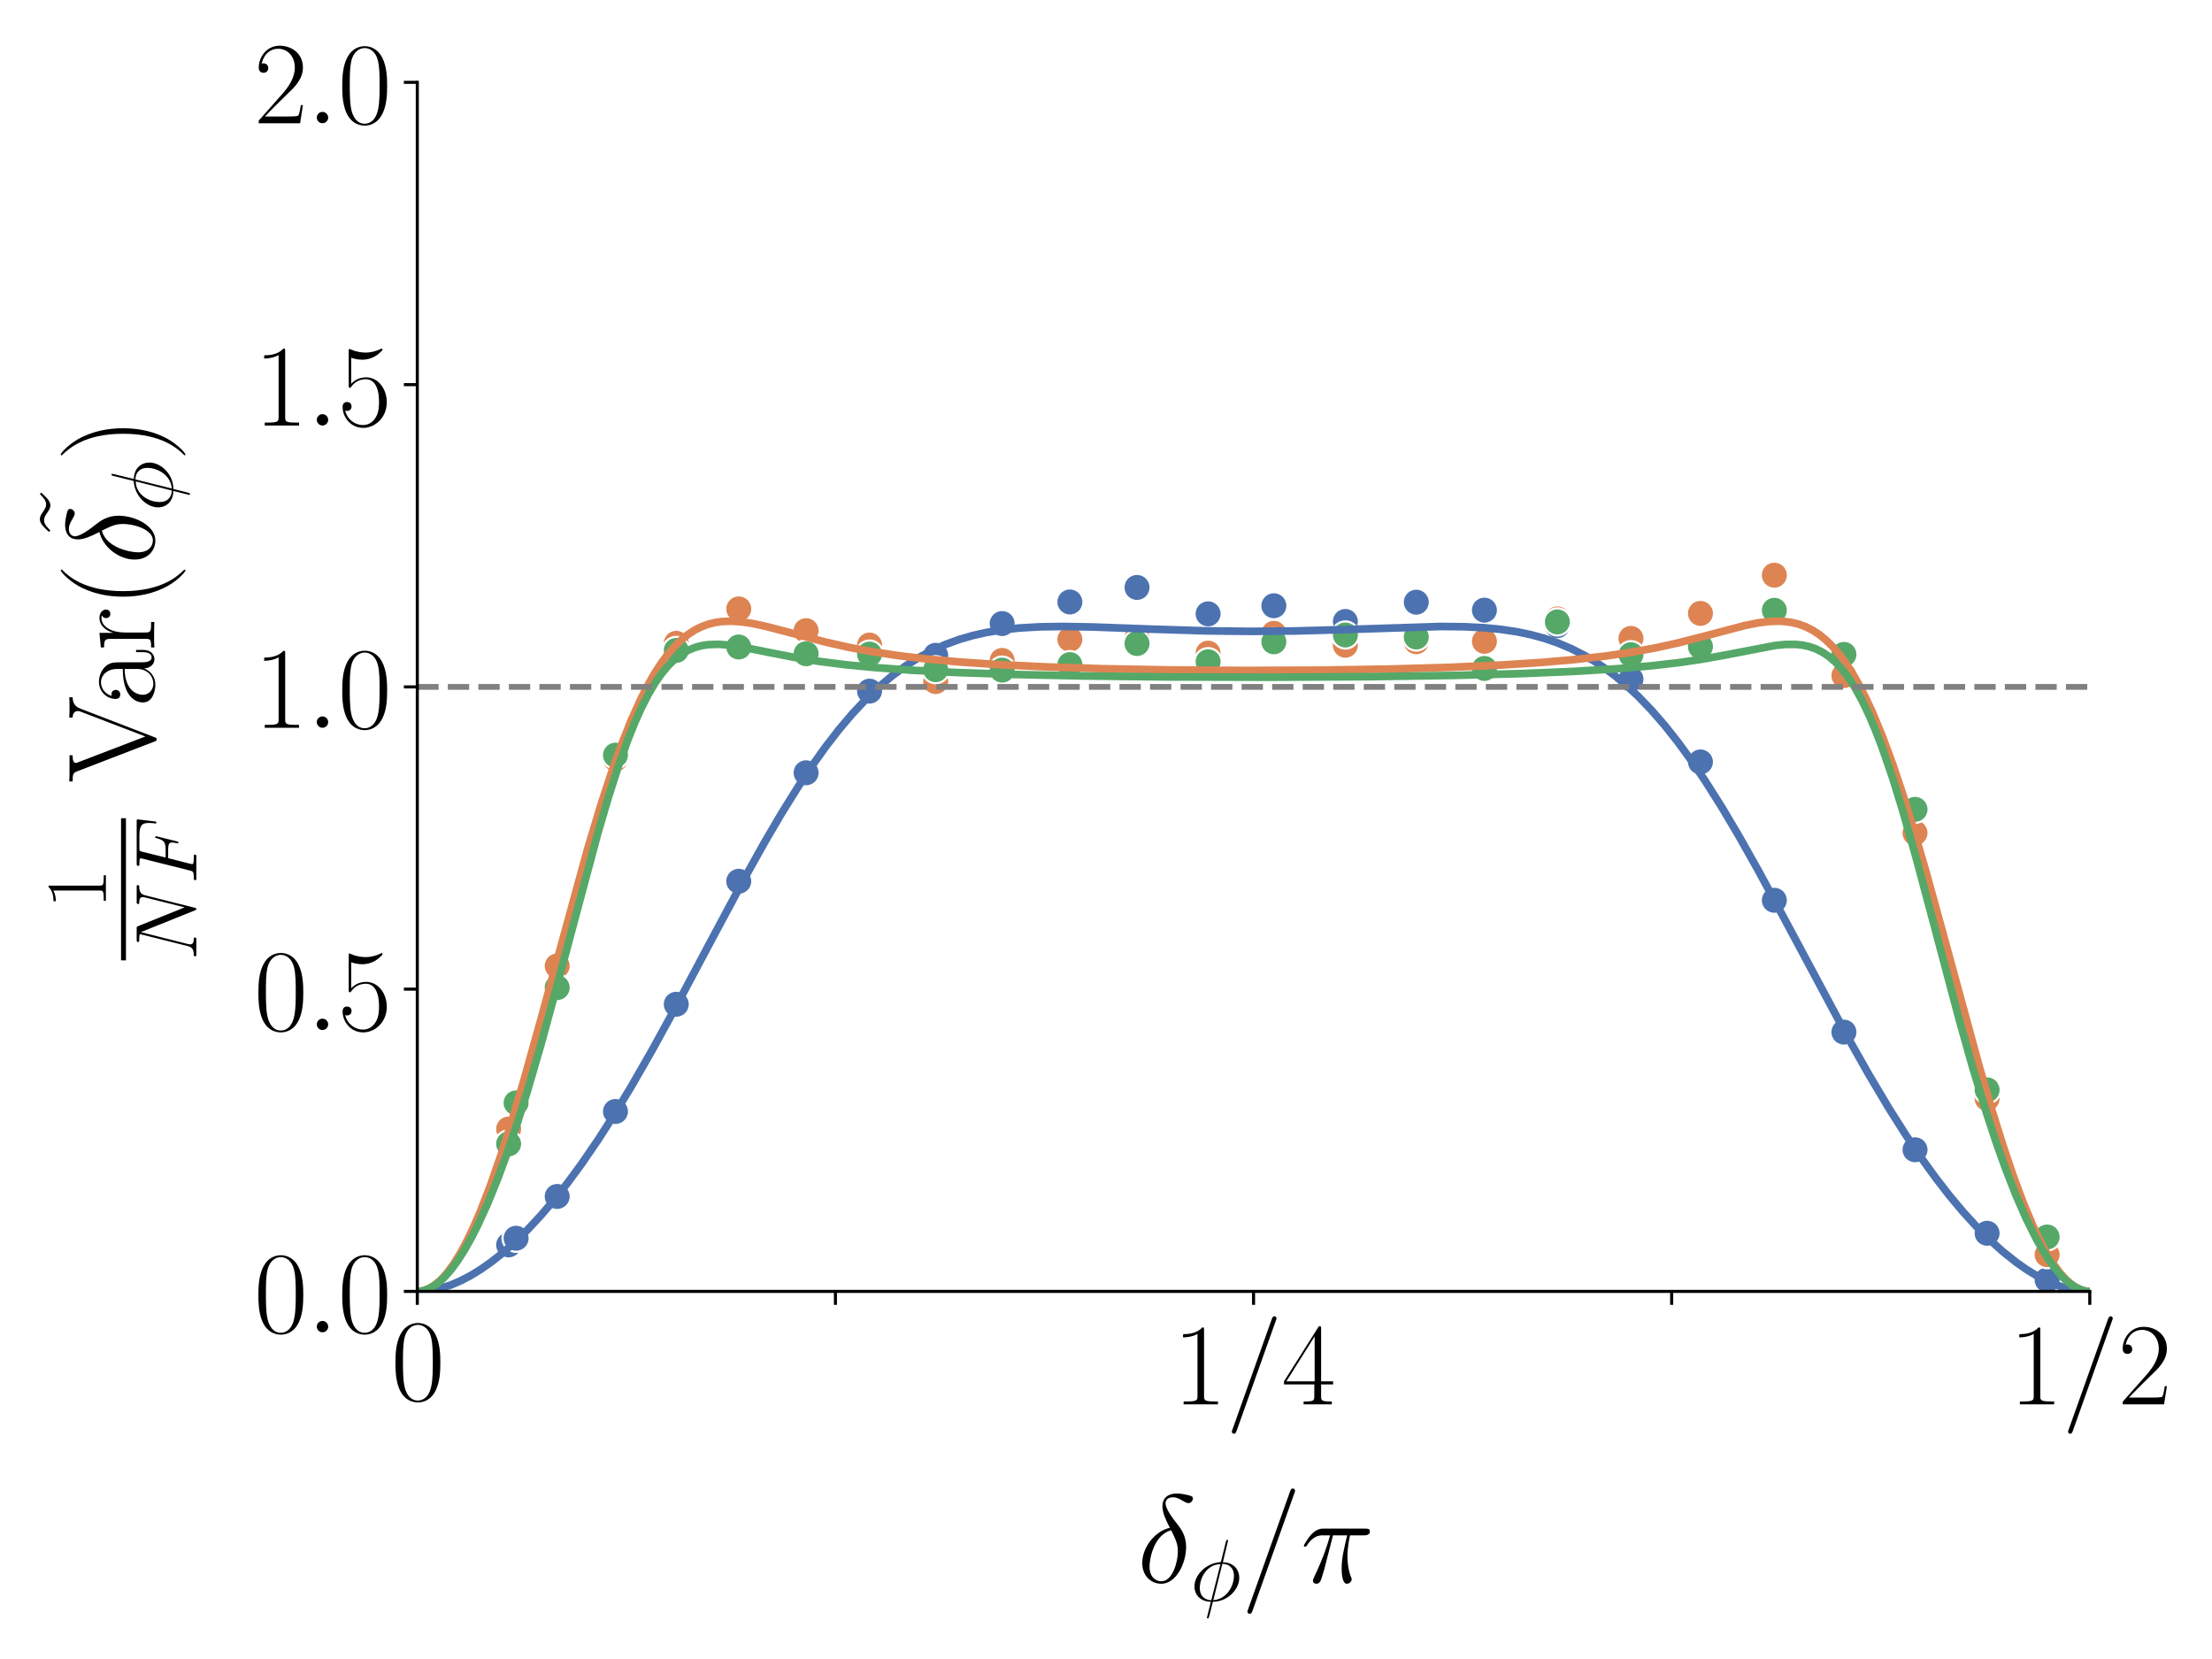 <?xml version="1.0" encoding="utf-8" standalone="no"?>
<!DOCTYPE svg PUBLIC "-//W3C//DTD SVG 1.1//EN"
  "http://www.w3.org/Graphics/SVG/1.1/DTD/svg11.dtd">
<svg xmlns:xlink="http://www.w3.org/1999/xlink" width="576pt" height="432pt" viewBox="0 0 576 432" xmlns="http://www.w3.org/2000/svg" version="1.1">
 <defs>
  <style type="text/css">*{stroke-linejoin: round; stroke-linecap: butt}</style>
 </defs>
 <g id="figure_1">
  <g id="patch_1">
   <path d="M 0 432 
L 576 432 
L 576 0 
L 0 0 
z
" style="fill: #ffffff"/>
  </g>
  <g id="axes_1">
   <g id="patch_2">
    <path d="M 108.665 336.28 
L 544.177 336.28 
L 544.177 21.447 
L 108.665 21.447 
z
" style="fill: #ffffff"/>
   </g>
   <g id="PathCollection_1">
    <defs>
     <path id="C0_0_68190904a1" d="M 0 3.536 
C 0.938 3.536 1.837 3.163 2.5 2.5 
C 3.163 1.837 3.536 0.938 3.536 -0 
C 3.536 -0.938 3.163 -1.837 2.5 -2.5 
C 1.837 -3.163 0.938 -3.536 0 -3.536 
C -0.938 -3.536 -1.837 -3.163 -2.5 -2.5 
C -3.163 -1.837 -3.536 -0.938 -3.536 0 
C -3.536 0.938 -3.163 1.837 -2.5 2.5 
C -1.837 3.163 -0.938 3.536 0 3.536 
z
"/>
    </defs>
    <g clip-path="url(#pc4deb0540e)">
     <use xlink:href="#C0_0_68190904a1" x="132.441" y="324.167" style="fill: #4c72b0; stroke: #ffffff; stroke-width: 0.566"/>
    </g>
    <g clip-path="url(#pc4deb0540e)">
     <use xlink:href="#C0_0_68190904a1" x="134.389" y="322.432" style="fill: #4c72b0; stroke: #ffffff; stroke-width: 0.566"/>
    </g>
    <g clip-path="url(#pc4deb0540e)">
     <use xlink:href="#C0_0_68190904a1" x="145.091" y="311.552" style="fill: #4c72b0; stroke: #ffffff; stroke-width: 0.566"/>
    </g>
    <g clip-path="url(#pc4deb0540e)">
     <use xlink:href="#C0_0_68190904a1" x="160.265" y="289.424" style="fill: #4c72b0; stroke: #ffffff; stroke-width: 0.566"/>
    </g>
    <g clip-path="url(#pc4deb0540e)">
     <use xlink:href="#C0_0_68190904a1" x="176.094" y="261.508" style="fill: #4c72b0; stroke: #ffffff; stroke-width: 0.566"/>
    </g>
    <g clip-path="url(#pc4deb0540e)">
     <use xlink:href="#C0_0_68190904a1" x="192.368" y="229.474" style="fill: #4c72b0; stroke: #ffffff; stroke-width: 0.566"/>
    </g>
    <g clip-path="url(#pc4deb0540e)">
     <use xlink:href="#C0_0_68190904a1" x="209.906" y="201.226" style="fill: #4c72b0; stroke: #ffffff; stroke-width: 0.566"/>
    </g>
    <g clip-path="url(#pc4deb0540e)">
     <use xlink:href="#C0_0_68190904a1" x="226.425" y="179.969" style="fill: #4c72b0; stroke: #ffffff; stroke-width: 0.566"/>
    </g>
    <g clip-path="url(#pc4deb0540e)">
     <use xlink:href="#C0_0_68190904a1" x="243.646" y="170.636" style="fill: #4c72b0; stroke: #ffffff; stroke-width: 0.566"/>
    </g>
    <g clip-path="url(#pc4deb0540e)">
     <use xlink:href="#C0_0_68190904a1" x="260.955" y="162.373" style="fill: #4c72b0; stroke: #ffffff; stroke-width: 0.566"/>
    </g>
    <g clip-path="url(#pc4deb0540e)">
     <use xlink:href="#C0_0_68190904a1" x="278.594" y="156.749" style="fill: #4c72b0; stroke: #ffffff; stroke-width: 0.566"/>
    </g>
    <g clip-path="url(#pc4deb0540e)">
     <use xlink:href="#C0_0_68190904a1" x="296.077" y="152.967" style="fill: #4c72b0; stroke: #ffffff; stroke-width: 0.566"/>
    </g>
    <g clip-path="url(#pc4deb0540e)">
     <use xlink:href="#C0_0_68190904a1" x="314.589" y="159.841" style="fill: #4c72b0; stroke: #ffffff; stroke-width: 0.566"/>
    </g>
    <g clip-path="url(#pc4deb0540e)">
     <use xlink:href="#C0_0_68190904a1" x="331.704" y="157.732" style="fill: #4c72b0; stroke: #ffffff; stroke-width: 0.566"/>
    </g>
    <g clip-path="url(#pc4deb0540e)">
     <use xlink:href="#C0_0_68190904a1" x="350.33" y="161.827" style="fill: #4c72b0; stroke: #ffffff; stroke-width: 0.566"/>
    </g>
    <g clip-path="url(#pc4deb0540e)">
     <use xlink:href="#C0_0_68190904a1" x="368.795" y="156.809" style="fill: #4c72b0; stroke: #ffffff; stroke-width: 0.566"/>
    </g>
    <g clip-path="url(#pc4deb0540e)">
     <use xlink:href="#C0_0_68190904a1" x="386.539" y="158.881" style="fill: #4c72b0; stroke: #ffffff; stroke-width: 0.566"/>
    </g>
    <g clip-path="url(#pc4deb0540e)">
     <use xlink:href="#C0_0_68190904a1" x="405.53" y="162.921" style="fill: #4c72b0; stroke: #ffffff; stroke-width: 0.566"/>
    </g>
    <g clip-path="url(#pc4deb0540e)">
     <use xlink:href="#C0_0_68190904a1" x="424.698" y="176.851" style="fill: #4c72b0; stroke: #ffffff; stroke-width: 0.566"/>
    </g>
    <g clip-path="url(#pc4deb0540e)">
     <use xlink:href="#C0_0_68190904a1" x="442.792" y="198.406" style="fill: #4c72b0; stroke: #ffffff; stroke-width: 0.566"/>
    </g>
    <g clip-path="url(#pc4deb0540e)">
     <use xlink:href="#C0_0_68190904a1" x="462.033" y="234.428" style="fill: #4c72b0; stroke: #ffffff; stroke-width: 0.566"/>
    </g>
    <g clip-path="url(#pc4deb0540e)">
     <use xlink:href="#C0_0_68190904a1" x="480.154" y="268.756" style="fill: #4c72b0; stroke: #ffffff; stroke-width: 0.566"/>
    </g>
    <g clip-path="url(#pc4deb0540e)">
     <use xlink:href="#C0_0_68190904a1" x="498.667" y="299.389" style="fill: #4c72b0; stroke: #ffffff; stroke-width: 0.566"/>
    </g>
    <g clip-path="url(#pc4deb0540e)">
     <use xlink:href="#C0_0_68190904a1" x="517.436" y="321.136" style="fill: #4c72b0; stroke: #ffffff; stroke-width: 0.566"/>
    </g>
    <g clip-path="url(#pc4deb0540e)">
     <use xlink:href="#C0_0_68190904a1" x="533.065" y="333.291" style="fill: #4c72b0; stroke: #ffffff; stroke-width: 0.566"/>
    </g>
    <g clip-path="url(#pc4deb0540e)">
     <use xlink:href="#C0_0_68190904a1" x="132.441" y="293.993" style="fill: #dd8452; stroke: #ffffff; stroke-width: 0.566"/>
    </g>
    <g clip-path="url(#pc4deb0540e)">
     <use xlink:href="#C0_0_68190904a1" x="134.389" y="286.868" style="fill: #dd8452; stroke: #ffffff; stroke-width: 0.566"/>
    </g>
    <g clip-path="url(#pc4deb0540e)">
     <use xlink:href="#C0_0_68190904a1" x="145.091" y="251.533" style="fill: #dd8452; stroke: #ffffff; stroke-width: 0.566"/>
    </g>
    <g clip-path="url(#pc4deb0540e)">
     <use xlink:href="#C0_0_68190904a1" x="160.265" y="197.641" style="fill: #dd8452; stroke: #ffffff; stroke-width: 0.566"/>
    </g>
    <g clip-path="url(#pc4deb0540e)">
     <use xlink:href="#C0_0_68190904a1" x="176.094" y="167.518" style="fill: #dd8452; stroke: #ffffff; stroke-width: 0.566"/>
    </g>
    <g clip-path="url(#pc4deb0540e)">
     <use xlink:href="#C0_0_68190904a1" x="192.368" y="158.559" style="fill: #dd8452; stroke: #ffffff; stroke-width: 0.566"/>
    </g>
    <g clip-path="url(#pc4deb0540e)">
     <use xlink:href="#C0_0_68190904a1" x="209.906" y="164.22" style="fill: #dd8452; stroke: #ffffff; stroke-width: 0.566"/>
    </g>
    <g clip-path="url(#pc4deb0540e)">
     <use xlink:href="#C0_0_68190904a1" x="226.425" y="167.964" style="fill: #dd8452; stroke: #ffffff; stroke-width: 0.566"/>
    </g>
    <g clip-path="url(#pc4deb0540e)">
     <use xlink:href="#C0_0_68190904a1" x="243.646" y="177.478" style="fill: #dd8452; stroke: #ffffff; stroke-width: 0.566"/>
    </g>
    <g clip-path="url(#pc4deb0540e)">
     <use xlink:href="#C0_0_68190904a1" x="260.955" y="171.974" style="fill: #dd8452; stroke: #ffffff; stroke-width: 0.566"/>
    </g>
    <g clip-path="url(#pc4deb0540e)">
     <use xlink:href="#C0_0_68190904a1" x="278.594" y="166.487" style="fill: #dd8452; stroke: #ffffff; stroke-width: 0.566"/>
    </g>
    <g clip-path="url(#pc4deb0540e)">
     <use xlink:href="#C0_0_68190904a1" x="296.077" y="166.05" style="fill: #dd8452; stroke: #ffffff; stroke-width: 0.566"/>
    </g>
    <g clip-path="url(#pc4deb0540e)">
     <use xlink:href="#C0_0_68190904a1" x="314.589" y="170.078" style="fill: #dd8452; stroke: #ffffff; stroke-width: 0.566"/>
    </g>
    <g clip-path="url(#pc4deb0540e)">
     <use xlink:href="#C0_0_68190904a1" x="331.704" y="164.924" style="fill: #dd8452; stroke: #ffffff; stroke-width: 0.566"/>
    </g>
    <g clip-path="url(#pc4deb0540e)">
     <use xlink:href="#C0_0_68190904a1" x="350.33" y="168.015" style="fill: #dd8452; stroke: #ffffff; stroke-width: 0.566"/>
    </g>
    <g clip-path="url(#pc4deb0540e)">
     <use xlink:href="#C0_0_68190904a1" x="368.795" y="167.103" style="fill: #dd8452; stroke: #ffffff; stroke-width: 0.566"/>
    </g>
    <g clip-path="url(#pc4deb0540e)">
     <use xlink:href="#C0_0_68190904a1" x="386.539" y="166.997" style="fill: #dd8452; stroke: #ffffff; stroke-width: 0.566"/>
    </g>
    <g clip-path="url(#pc4deb0540e)">
     <use xlink:href="#C0_0_68190904a1" x="405.53" y="161.163" style="fill: #dd8452; stroke: #ffffff; stroke-width: 0.566"/>
    </g>
    <g clip-path="url(#pc4deb0540e)">
     <use xlink:href="#C0_0_68190904a1" x="424.698" y="166.234" style="fill: #dd8452; stroke: #ffffff; stroke-width: 0.566"/>
    </g>
    <g clip-path="url(#pc4deb0540e)">
     <use xlink:href="#C0_0_68190904a1" x="442.792" y="159.724" style="fill: #dd8452; stroke: #ffffff; stroke-width: 0.566"/>
    </g>
    <g clip-path="url(#pc4deb0540e)">
     <use xlink:href="#C0_0_68190904a1" x="462.033" y="149.774" style="fill: #dd8452; stroke: #ffffff; stroke-width: 0.566"/>
    </g>
    <g clip-path="url(#pc4deb0540e)">
     <use xlink:href="#C0_0_68190904a1" x="480.154" y="175.926" style="fill: #dd8452; stroke: #ffffff; stroke-width: 0.566"/>
    </g>
    <g clip-path="url(#pc4deb0540e)">
     <use xlink:href="#C0_0_68190904a1" x="498.667" y="216.909" style="fill: #dd8452; stroke: #ffffff; stroke-width: 0.566"/>
    </g>
    <g clip-path="url(#pc4deb0540e)">
     <use xlink:href="#C0_0_68190904a1" x="517.436" y="286.056" style="fill: #dd8452; stroke: #ffffff; stroke-width: 0.566"/>
    </g>
    <g clip-path="url(#pc4deb0540e)">
     <use xlink:href="#C0_0_68190904a1" x="533.065" y="326.715" style="fill: #dd8452; stroke: #ffffff; stroke-width: 0.566"/>
    </g>
    <g clip-path="url(#pc4deb0540e)">
     <use xlink:href="#C0_0_68190904a1" x="132.441" y="297.864" style="fill: #55a868; stroke: #ffffff; stroke-width: 0.566"/>
    </g>
    <g clip-path="url(#pc4deb0540e)">
     <use xlink:href="#C0_0_68190904a1" x="134.389" y="287.184" style="fill: #55a868; stroke: #ffffff; stroke-width: 0.566"/>
    </g>
    <g clip-path="url(#pc4deb0540e)">
     <use xlink:href="#C0_0_68190904a1" x="145.091" y="257.174" style="fill: #55a868; stroke: #ffffff; stroke-width: 0.566"/>
    </g>
    <g clip-path="url(#pc4deb0540e)">
     <use xlink:href="#C0_0_68190904a1" x="160.265" y="196.635" style="fill: #55a868; stroke: #ffffff; stroke-width: 0.566"/>
    </g>
    <g clip-path="url(#pc4deb0540e)">
     <use xlink:href="#C0_0_68190904a1" x="176.094" y="169.368" style="fill: #55a868; stroke: #ffffff; stroke-width: 0.566"/>
    </g>
    <g clip-path="url(#pc4deb0540e)">
     <use xlink:href="#C0_0_68190904a1" x="192.368" y="168.47" style="fill: #55a868; stroke: #ffffff; stroke-width: 0.566"/>
    </g>
    <g clip-path="url(#pc4deb0540e)">
     <use xlink:href="#C0_0_68190904a1" x="209.906" y="170.234" style="fill: #55a868; stroke: #ffffff; stroke-width: 0.566"/>
    </g>
    <g clip-path="url(#pc4deb0540e)">
     <use xlink:href="#C0_0_68190904a1" x="226.425" y="170.324" style="fill: #55a868; stroke: #ffffff; stroke-width: 0.566"/>
    </g>
    <g clip-path="url(#pc4deb0540e)">
     <use xlink:href="#C0_0_68190904a1" x="243.646" y="174.38" style="fill: #55a868; stroke: #ffffff; stroke-width: 0.566"/>
    </g>
    <g clip-path="url(#pc4deb0540e)">
     <use xlink:href="#C0_0_68190904a1" x="260.955" y="174.501" style="fill: #55a868; stroke: #ffffff; stroke-width: 0.566"/>
    </g>
    <g clip-path="url(#pc4deb0540e)">
     <use xlink:href="#C0_0_68190904a1" x="278.594" y="173.062" style="fill: #55a868; stroke: #ffffff; stroke-width: 0.566"/>
    </g>
    <g clip-path="url(#pc4deb0540e)">
     <use xlink:href="#C0_0_68190904a1" x="296.077" y="167.572" style="fill: #55a868; stroke: #ffffff; stroke-width: 0.566"/>
    </g>
    <g clip-path="url(#pc4deb0540e)">
     <use xlink:href="#C0_0_68190904a1" x="314.589" y="172.306" style="fill: #55a868; stroke: #ffffff; stroke-width: 0.566"/>
    </g>
    <g clip-path="url(#pc4deb0540e)">
     <use xlink:href="#C0_0_68190904a1" x="331.704" y="167.121" style="fill: #55a868; stroke: #ffffff; stroke-width: 0.566"/>
    </g>
    <g clip-path="url(#pc4deb0540e)">
     <use xlink:href="#C0_0_68190904a1" x="350.33" y="165.344" style="fill: #55a868; stroke: #ffffff; stroke-width: 0.566"/>
    </g>
    <g clip-path="url(#pc4deb0540e)">
     <use xlink:href="#C0_0_68190904a1" x="368.795" y="165.872" style="fill: #55a868; stroke: #ffffff; stroke-width: 0.566"/>
    </g>
    <g clip-path="url(#pc4deb0540e)">
     <use xlink:href="#C0_0_68190904a1" x="386.539" y="174.064" style="fill: #55a868; stroke: #ffffff; stroke-width: 0.566"/>
    </g>
    <g clip-path="url(#pc4deb0540e)">
     <use xlink:href="#C0_0_68190904a1" x="405.53" y="161.944" style="fill: #55a868; stroke: #ffffff; stroke-width: 0.566"/>
    </g>
    <g clip-path="url(#pc4deb0540e)">
     <use xlink:href="#C0_0_68190904a1" x="424.698" y="170.48" style="fill: #55a868; stroke: #ffffff; stroke-width: 0.566"/>
    </g>
    <g clip-path="url(#pc4deb0540e)">
     <use xlink:href="#C0_0_68190904a1" x="442.792" y="168.366" style="fill: #55a868; stroke: #ffffff; stroke-width: 0.566"/>
    </g>
    <g clip-path="url(#pc4deb0540e)">
     <use xlink:href="#C0_0_68190904a1" x="462.033" y="158.915" style="fill: #55a868; stroke: #ffffff; stroke-width: 0.566"/>
    </g>
    <g clip-path="url(#pc4deb0540e)">
     <use xlink:href="#C0_0_68190904a1" x="480.154" y="170.407" style="fill: #55a868; stroke: #ffffff; stroke-width: 0.566"/>
    </g>
    <g clip-path="url(#pc4deb0540e)">
     <use xlink:href="#C0_0_68190904a1" x="498.667" y="210.75" style="fill: #55a868; stroke: #ffffff; stroke-width: 0.566"/>
    </g>
    <g clip-path="url(#pc4deb0540e)">
     <use xlink:href="#C0_0_68190904a1" x="517.436" y="283.794" style="fill: #55a868; stroke: #ffffff; stroke-width: 0.566"/>
    </g>
    <g clip-path="url(#pc4deb0540e)">
     <use xlink:href="#C0_0_68190904a1" x="533.065" y="322.105" style="fill: #55a868; stroke: #ffffff; stroke-width: 0.566"/>
    </g>
   </g>
   <g id="FillBetweenPolyCollection_1"/>
   <g id="FillBetweenPolyCollection_2"/>
   <g id="FillBetweenPolyCollection_3"/>
   <g id="matplotlib.axis_1">
    <g id="xtick_1">
     <g id="line2d_1">
      <defs>
       <path id="mb36069d826" d="M 0 0 
L 0 3.5 
" style="stroke: #000000; stroke-width: 0.8"/>
      </defs>
      <g>
       <use xlink:href="#mb36069d826" x="108.665" y="336.28" style="stroke: #000000; stroke-width: 0.8"/>
      </g>
     </g>
     <g id="text_1">
      <!-- $0$ -->
      <g transform="translate(101.811 364.575) scale(0.3 -0.3)">
       <defs>
        <path id="CMR17-30" d="M 2688 2025 
C 2688 2416 2682 3080 2413 3591 
C 2176 4039 1798 4198 1466 4198 
C 1158 4198 768 4058 525 3597 
C 269 3118 243 2524 243 2025 
C 243 1661 250 1106 448 619 
C 723 -39 1216 -128 1466 -128 
C 1760 -128 2208 -7 2470 600 
C 2662 1042 2688 1559 2688 2025 
z
M 1466 -26 
C 1056 -26 813 325 723 812 
C 653 1188 653 1738 653 2096 
C 653 2588 653 2997 736 3387 
C 858 3929 1216 4096 1466 4096 
C 1728 4096 2067 3923 2189 3400 
C 2272 3036 2278 2607 2278 2096 
C 2278 1680 2278 1169 2202 792 
C 2067 95 1690 -26 1466 -26 
z
" transform="scale(0.016)"/>
       </defs>
       <use xlink:href="#CMR17-30" transform="scale(0.996)"/>
      </g>
     </g>
    </g>
    <g id="xtick_2">
     <g id="line2d_2">
      <g>
       <use xlink:href="#mb36069d826" x="217.543" y="336.28" style="stroke: #000000; stroke-width: 0.8"/>
      </g>
     </g>
    </g>
    <g id="xtick_3">
     <g id="line2d_3">
      <g>
       <use xlink:href="#mb36069d826" x="326.421" y="336.28" style="stroke: #000000; stroke-width: 0.8"/>
      </g>
     </g>
     <g id="text_2">
      <!-- $1/4$ -->
      <g transform="translate(305.397 365.696) scale(0.3 -0.3)">
       <defs>
        <path id="CMR17-31" d="M 1702 4058 
C 1702 4192 1696 4192 1606 4192 
C 1357 3916 979 3827 621 3827 
C 602 3827 570 3827 563 3808 
C 557 3795 557 3782 557 3648 
C 755 3648 1088 3686 1344 3839 
L 1344 461 
C 1344 236 1331 160 781 160 
L 589 160 
L 589 0 
C 896 0 1216 0 1523 0 
C 1830 0 2150 0 2458 0 
L 2458 160 
L 2266 160 
C 1715 160 1702 230 1702 458 
L 1702 4058 
z
" transform="scale(0.016)"/>
        <path id="CMMI12-3d" d="M 2746 4562 
C 2746 4569 2784 4666 2784 4678 
C 2784 4755 2720 4800 2669 4800 
C 2637 4800 2579 4800 2528 4659 
L 384 -1363 
C 384 -1370 346 -1465 346 -1478 
C 346 -1555 410 -1600 461 -1600 
C 499 -1600 557 -1593 602 -1459 
L 2746 4562 
z
" transform="scale(0.016)"/>
        <path id="CMR17-34" d="M 2150 4122 
C 2150 4256 2144 4256 2029 4256 
L 128 1254 
L 128 1088 
L 1779 1088 
L 1779 457 
C 1779 224 1766 160 1318 160 
L 1197 160 
L 1197 0 
C 1402 0 1747 0 1965 0 
C 2182 0 2528 0 2733 0 
L 2733 160 
L 2611 160 
C 2163 160 2150 224 2150 457 
L 2150 1088 
L 2803 1088 
L 2803 1254 
L 2150 1254 
L 2150 4122 
z
M 1798 3703 
L 1798 1254 
L 256 1254 
L 1798 3703 
z
" transform="scale(0.016)"/>
       </defs>
       <use xlink:href="#CMR17-31" transform="scale(0.996)"/>
       <use xlink:href="#CMMI12-3d" transform="translate(45.69 0) scale(0.996)"/>
       <use xlink:href="#CMR17-34" transform="translate(94.465 0) scale(0.996)"/>
      </g>
     </g>
    </g>
    <g id="xtick_4">
     <g id="line2d_4">
      <g>
       <use xlink:href="#mb36069d826" x="435.299" y="336.28" style="stroke: #000000; stroke-width: 0.8"/>
      </g>
     </g>
    </g>
    <g id="xtick_5">
     <g id="line2d_5">
      <g>
       <use xlink:href="#mb36069d826" x="544.177" y="336.28" style="stroke: #000000; stroke-width: 0.8"/>
      </g>
     </g>
     <g id="text_3">
      <!-- $1/2$ -->
      <g transform="translate(523.153 365.696) scale(0.3 -0.3)">
       <defs>
        <path id="CMR17-32" d="M 2669 989 
L 2554 989 
C 2490 536 2438 459 2413 420 
C 2381 369 1920 369 1830 369 
L 602 369 
C 832 619 1280 1072 1824 1597 
C 2214 1967 2669 2402 2669 3035 
C 2669 3790 2067 4224 1395 4224 
C 691 4224 262 3604 262 3030 
C 262 2780 448 2748 525 2748 
C 589 2748 781 2787 781 3010 
C 781 3207 614 3264 525 3264 
C 486 3264 448 3258 422 3245 
C 544 3790 915 4058 1306 4058 
C 1862 4058 2227 3617 2227 3035 
C 2227 2479 1901 2000 1536 1584 
L 262 146 
L 262 0 
L 2515 0 
L 2669 989 
z
" transform="scale(0.016)"/>
       </defs>
       <use xlink:href="#CMR17-31" transform="scale(0.996)"/>
       <use xlink:href="#CMMI12-3d" transform="translate(45.69 0) scale(0.996)"/>
       <use xlink:href="#CMR17-32" transform="translate(94.465 0) scale(0.996)"/>
      </g>
     </g>
    </g>
    <g id="text_4">
     <!-- $\delta_{\phi} / \pi$ -->
     <g transform="translate(296.135 412.079) scale(0.32 -0.32)">
      <defs>
       <path id="CMMI12-e" d="M 1664 2795 
C 845 2597 256 1748 256 1001 
C 256 319 717 -64 1229 -64 
C 1984 -64 2496 970 2496 1818 
C 2496 2392 2227 2744 2067 2954 
C 1830 3254 1446 3746 1446 4052 
C 1446 4161 1530 4352 1811 4352 
C 2010 4352 2131 4282 2323 4173 
C 2381 4134 2528 4052 2611 4052 
C 2746 4052 2842 4185 2842 4287 
C 2842 4409 2746 4428 2522 4479 
C 2221 4543 2131 4543 2022 4543 
C 1914 4543 1286 4543 1286 3892 
C 1286 3579 1446 3216 1664 2795 
z
M 1734 2669 
C 1978 2165 2074 1974 2074 1560 
C 2074 1063 1805 63 1235 63 
C 986 63 627 229 627 821 
C 627 1235 864 2439 1734 2669 
z
" transform="scale(0.016)"/>
       <path id="CMMI12-1e" d="M 2752 4390 
C 2752 4448 2707 4448 2688 4448 
C 2630 4448 2624 4435 2598 4326 
L 2253 2939 
C 2234 2856 2227 2849 2221 2843 
C 2214 2830 2170 2824 2157 2824 
C 1107 2734 301 1864 301 1057 
C 301 361 832 -64 1498 -64 
C 1446 -261 1402 -463 1350 -659 
C 1261 -995 1210 -1204 1210 -1229 
C 1210 -1241 1210 -1280 1274 -1280 
C 1293 -1280 1318 -1280 1331 -1254 
C 1344 -1241 1382 -1089 1408 -1008 
L 1645 -64 
C 2739 -64 3571 854 3571 1680 
C 3571 2343 3085 2816 2374 2816 
L 2752 4390 
z
M 2336 2701 
C 2758 2701 3181 2463 3181 1828 
C 3181 1097 2675 128 1677 50 
L 2336 2701 
z
M 1530 50 
C 1216 50 691 220 691 938 
C 691 1761 1274 2676 2195 2676 
L 1530 50 
z
" transform="scale(0.016)"/>
       <path id="CMMI12-19" d="M 1658 2408 
L 2381 2408 
C 2208 1692 2099 1226 2099 716 
C 2099 626 2099 -64 2362 -64 
C 2496 -64 2611 57 2611 166 
C 2611 197 2611 210 2566 306 
C 2394 747 2394 1296 2394 1341 
C 2394 1379 2394 1832 2528 2408 
L 3245 2408 
C 3328 2408 3539 2408 3539 2612 
C 3539 2752 3418 2752 3302 2752 
L 1197 2752 
C 1050 2752 832 2752 538 2440 
C 371 2254 166 1916 166 1878 
C 166 1840 198 1827 237 1827 
C 282 1827 288 1846 320 1884 
C 653 2408 986 2408 1146 2408 
L 1510 2408 
C 1370 1929 1210 1373 685 256 
C 634 154 634 140 634 102 
C 634 -32 749 -64 806 -64 
C 992 -64 1043 102 1120 370 
C 1222 696 1222 709 1286 964 
L 1658 2408 
z
" transform="scale(0.016)"/>
      </defs>
      <use xlink:href="#CMMI12-e" transform="scale(0.996)"/>
      <use xlink:href="#CMMI12-1e" transform="translate(43.205 -14.944) scale(0.697)"/>
      <use xlink:href="#CMMI12-3d" transform="translate(84.117 0) scale(0.996)"/>
      <use xlink:href="#CMMI12-19" transform="translate(132.892 0) scale(0.996)"/>
     </g>
    </g>
   </g>
   <g id="matplotlib.axis_2">
    <g id="ytick_1">
     <g id="line2d_6">
      <defs>
       <path id="m804da2b52a" d="M 0 0 
L -3.5 0 
" style="stroke: #000000; stroke-width: 0.8"/>
      </defs>
      <g>
       <use xlink:href="#m804da2b52a" x="108.665" y="336.28" style="stroke: #000000; stroke-width: 0.8"/>
      </g>
     </g>
     <g id="text_5">
      <!-- $0.0$ -->
      <g transform="translate(66.122 346.928) scale(0.3 -0.3)">
       <defs>
        <path id="CMMI12-3a" d="M 1178 307 
C 1178 492 1024 619 870 619 
C 685 619 557 466 557 313 
C 557 128 710 0 864 0 
C 1050 0 1178 153 1178 307 
z
" transform="scale(0.016)"/>
       </defs>
       <use xlink:href="#CMR17-30" transform="scale(0.996)"/>
       <use xlink:href="#CMMI12-3a" transform="translate(45.69 0) scale(0.996)"/>
       <use xlink:href="#CMR17-30" transform="translate(72.788 0) scale(0.996)"/>
      </g>
     </g>
    </g>
    <g id="ytick_2">
     <g id="line2d_7">
      <g>
       <use xlink:href="#m804da2b52a" x="108.665" y="257.572" style="stroke: #000000; stroke-width: 0.8"/>
      </g>
     </g>
     <g id="text_6">
      <!-- $0.5$ -->
      <g transform="translate(66.122 268.22) scale(0.3 -0.3)">
       <defs>
        <path id="CMR17-35" d="M 730 3692 
C 794 3666 1056 3584 1325 3584 
C 1920 3584 2246 3911 2432 4100 
C 2432 4157 2432 4192 2394 4192 
C 2387 4192 2374 4192 2323 4163 
C 2099 4058 1837 3973 1517 3973 
C 1325 3973 1037 3999 723 4139 
C 653 4171 640 4171 634 4171 
C 602 4171 595 4164 595 4037 
L 595 2203 
C 595 2089 595 2057 659 2057 
C 691 2057 704 2070 736 2114 
C 941 2401 1222 2522 1542 2522 
C 1766 2522 2246 2382 2246 1289 
C 2246 1085 2246 715 2054 421 
C 1894 159 1645 25 1370 25 
C 947 25 518 320 403 814 
C 429 807 480 795 506 795 
C 589 795 749 840 749 1038 
C 749 1210 627 1280 506 1280 
C 358 1280 262 1190 262 1011 
C 262 454 704 -128 1382 -128 
C 2042 -128 2669 440 2669 1264 
C 2669 2030 2170 2624 1549 2624 
C 1222 2624 947 2503 730 2274 
L 730 3692 
z
" transform="scale(0.016)"/>
       </defs>
       <use xlink:href="#CMR17-30" transform="scale(0.996)"/>
       <use xlink:href="#CMMI12-3a" transform="translate(45.69 0) scale(0.996)"/>
       <use xlink:href="#CMR17-35" transform="translate(72.788 0) scale(0.996)"/>
      </g>
     </g>
    </g>
    <g id="ytick_3">
     <g id="line2d_8">
      <g>
       <use xlink:href="#m804da2b52a" x="108.665" y="178.864" style="stroke: #000000; stroke-width: 0.8"/>
      </g>
     </g>
     <g id="text_7">
      <!-- $1.0$ -->
      <g transform="translate(66.122 189.511) scale(0.3 -0.3)">
       <use xlink:href="#CMR17-31" transform="scale(0.996)"/>
       <use xlink:href="#CMMI12-3a" transform="translate(45.69 0) scale(0.996)"/>
       <use xlink:href="#CMR17-30" transform="translate(72.788 0) scale(0.996)"/>
      </g>
     </g>
    </g>
    <g id="ytick_4">
     <g id="line2d_9">
      <g>
       <use xlink:href="#m804da2b52a" x="108.665" y="100.156" style="stroke: #000000; stroke-width: 0.8"/>
      </g>
     </g>
     <g id="text_8">
      <!-- $1.5$ -->
      <g transform="translate(66.122 110.803) scale(0.3 -0.3)">
       <use xlink:href="#CMR17-31" transform="scale(0.996)"/>
       <use xlink:href="#CMMI12-3a" transform="translate(45.69 0) scale(0.996)"/>
       <use xlink:href="#CMR17-35" transform="translate(72.788 0) scale(0.996)"/>
      </g>
     </g>
    </g>
    <g id="ytick_5">
     <g id="line2d_10">
      <g>
       <use xlink:href="#m804da2b52a" x="108.665" y="21.447" style="stroke: #000000; stroke-width: 0.8"/>
      </g>
     </g>
     <g id="text_9">
      <!-- $2.0$ -->
      <g transform="translate(66.122 32.095) scale(0.3 -0.3)">
       <use xlink:href="#CMR17-32" transform="scale(0.996)"/>
       <use xlink:href="#CMMI12-3a" transform="translate(45.69 0) scale(0.996)"/>
       <use xlink:href="#CMR17-30" transform="translate(72.788 0) scale(0.996)"/>
      </g>
     </g>
    </g>
    <g id="text_10">
     <!-- $\frac{1}{NF} \; \mathrm{Var}(\tilde{\delta_{\phi}})$ -->
     <g transform="translate(40.128 250.07) rotate(-90) scale(0.32 -0.32)">
      <defs>
       <path id="CMMI12-4e" d="M 4736 3698 
C 4806 3974 4909 4166 5395 4166 
C 5414 4166 5491 4166 5491 4279 
C 5491 4352 5434 4352 5408 4352 
C 5280 4352 4954 4352 4826 4352 
L 4518 4352 
C 4429 4352 4314 4352 4224 4352 
C 4186 4352 4109 4352 4109 4230 
C 4109 4166 4160 4166 4205 4166 
C 4589 4166 4614 4019 4614 3903 
C 4614 3846 4608 3826 4589 3737 
L 3866 850 
L 2496 4249 
C 2451 4352 2445 4352 2304 4352 
L 1523 4352 
C 1395 4352 1338 4352 1338 4230 
C 1338 4166 1382 4166 1504 4166 
C 1536 4166 1914 4166 1914 4115 
C 1914 4102 1901 4051 1894 4032 
L 1043 635 
C 966 320 813 186 390 186 
C 358 186 294 186 294 67 
C 294 0 358 0 378 0 
C 506 0 832 0 960 0 
L 1267 0 
C 1357 0 1466 0 1555 0 
C 1600 0 1670 0 1670 122 
C 1670 180 1606 186 1581 186 
C 1370 186 1165 224 1165 454 
C 1165 505 1178 562 1190 613 
L 2054 4032 
C 2093 3968 2093 3956 2118 3898 
L 3642 115 
C 3674 38 3686 0 3744 0 
C 3808 0 3814 19 3840 128 
L 4736 3698 
z
" transform="scale(0.016)"/>
       <path id="CMMI12-46" d="M 1901 2055 
L 2515 2055 
C 3002 2055 3040 1946 3040 1761 
C 3040 1678 3027 1589 2995 1448 
C 2982 1423 2976 1391 2976 1378 
C 2976 1333 3002 1308 3046 1308 
C 3098 1308 3104 1333 3130 1435 
L 3501 2935 
C 3501 2961 3482 2999 3437 2999 
C 3379 2999 3373 2974 3347 2863 
C 3213 2376 3085 2240 2528 2240 
L 1946 2240 
L 2362 3926 
C 2419 4154 2432 4154 2694 4154 
L 3552 4154 
C 4352 4154 4467 3918 4467 3464 
C 4467 3426 4467 3285 4448 3119 
C 4442 3094 4429 3011 4429 2985 
C 4429 2934 4461 2915 4499 2915 
C 4544 2915 4570 2941 4582 3055 
L 4717 4174 
C 4717 4195 4730 4263 4730 4277 
C 4730 4352 4672 4352 4557 4352 
L 1523 4352 
C 1402 4352 1338 4352 1338 4229 
C 1338 4154 1382 4154 1491 4154 
C 1888 4154 1888 4113 1888 4050 
C 1888 4018 1882 3992 1862 3922 
L 998 473 
C 941 249 928 185 480 185 
C 358 185 294 185 294 70 
C 294 0 352 0 390 0 
C 512 0 640 0 762 0 
L 1594 0 
C 1734 0 1888 0 2029 0 
C 2086 0 2163 0 2163 115 
C 2163 185 2125 185 1984 185 
C 1478 185 1466 229 1466 324 
C 1466 356 1478 406 1491 449 
L 1901 2055 
z
" transform="scale(0.016)"/>
       <path id="CMR17-56" d="M 3776 3745 
C 3834 3886 3936 4160 4365 4160 
L 4365 4332 
C 4218 4319 4051 4319 3891 4319 
C 3738 4319 3475 4319 3328 4332 
L 3328 4160 
C 3648 4160 3661 3936 3661 3898 
C 3661 3827 3642 3783 3622 3732 
L 2362 446 
L 1043 3886 
C 1024 3931 1011 3963 1011 3994 
C 1011 4160 1267 4160 1402 4160 
L 1402 4319 
C 1197 4319 896 4319 685 4319 
C 518 4319 218 4319 64 4332 
L 64 4160 
C 435 4160 506 4135 582 3931 
L 2106 -26 
C 2138 -115 2144 -128 2214 -128 
C 2285 -128 2291 -115 2323 -26 
L 3776 3745 
z
" transform="scale(0.016)"/>
       <path id="CMR17-61" d="M 2304 1653 
C 2304 2072 2304 2294 2035 2543 
C 1798 2752 1523 2816 1306 2816 
C 800 2816 435 2407 435 1971 
C 435 1728 627 1728 666 1728 
C 749 1728 896 1778 896 1954 
C 896 2112 774 2181 666 2181 
C 640 2181 608 2174 589 2168 
C 723 2592 1069 2714 1293 2714 
C 1613 2714 1965 2429 1965 1885 
L 1965 1600 
C 1587 1600 1133 1549 774 1357 
C 371 1133 256 813 256 570 
C 256 77 832 -64 1171 -64 
C 1523 -64 1850 139 1990 511 
C 2003 233 2182 -18 2464 -18 
C 2598 -18 2938 70 2938 567 
L 2938 920 
L 2822 920 
L 2822 562 
C 2822 178 2650 128 2566 128 
C 2304 128 2304 458 2304 738 
L 2304 1653 
z
M 1965 870 
C 1965 317 1568 38 1216 38 
C 896 38 646 275 646 570 
C 646 761 730 1100 1101 1305 
C 1408 1478 1760 1504 1965 1504 
L 1965 870 
z
" transform="scale(0.016)"/>
       <path id="CMR17-72" d="M 960 1497 
C 960 2112 1222 2688 1702 2688 
C 1747 2688 1792 2682 1837 2662 
C 1837 2662 1696 2617 1696 2452 
C 1696 2298 1818 2234 1914 2234 
C 1990 2234 2131 2279 2131 2458 
C 2131 2663 1926 2790 1709 2790 
C 1222 2790 1011 2317 947 2093 
L 941 2093 
L 941 2790 
L 198 2720 
L 198 2554 
C 576 2554 634 2515 634 2208 
L 634 428 
C 634 184 608 153 198 153 
L 198 -13 
C 352 0 646 0 813 0 
C 998 0 1325 0 1498 -13 
L 1498 153 
C 1037 153 960 153 960 440 
L 960 1497 
z
" transform="scale(0.016)"/>
       <path id="CMR17-28" d="M 1958 -1561 
C 1958 -1555 1958 -1542 1939 -1523 
C 1645 -1224 858 -407 858 1581 
C 858 3569 1632 4379 1946 4697 
C 1946 4704 1958 4717 1958 4736 
C 1958 4755 1939 4768 1914 4768 
C 1843 4768 1299 4296 986 3594 
C 666 2887 576 2199 576 1588 
C 576 1128 621 351 1005 -471 
C 1312 -1135 1837 -1600 1914 -1600 
C 1946 -1600 1958 -1587 1958 -1561 
z
" transform="scale(0.016)"/>
       <path id="CMR17-7e" d="M 2400 4184 
C 2182 3980 2061 3865 1862 3865 
C 1722 3865 1626 3932 1491 4024 
C 1363 4111 1261 4184 1120 4184 
C 890 4184 730 4004 461 3718 
L 531 3648 
C 749 3850 870 3968 1069 3968 
C 1210 3968 1306 3900 1440 3808 
C 1568 3722 1670 3648 1811 3648 
C 2042 3648 2202 3828 2470 4114 
L 2400 4184 
z
" transform="scale(0.016)"/>
       <path id="CMR17-29" d="M 1683 1581 
C 1683 2040 1638 2817 1254 3639 
C 947 4303 422 4768 346 4768 
C 326 4768 301 4761 301 4729 
C 301 4717 307 4710 314 4697 
C 621 4378 1402 3568 1402 1584 
C 1402 -407 627 -1217 314 -1537 
C 307 -1549 301 -1556 301 -1568 
C 301 -1600 326 -1600 346 -1600 
C 416 -1600 960 -1128 1274 -426 
C 1594 281 1683 969 1683 1581 
z
" transform="scale(0.016)"/>
      </defs>
      <use xlink:href="#CMR17-31" transform="translate(41.835 39.226) scale(0.697)"/>
      <use xlink:href="#CMMI12-4e" transform="translate(0 -34.355) scale(0.697)"/>
      <use xlink:href="#CMMI12-46" transform="translate(61.965 -34.355) scale(0.697)"/>
      <use xlink:href="#CMR17-56" transform="translate(144.522 0) scale(0.996)"/>
      <use xlink:href="#CMR17-61" transform="translate(205.787 0) scale(0.996)"/>
      <use xlink:href="#CMR17-72" transform="translate(251.478 0) scale(0.996)"/>
      <use xlink:href="#CMR17-28" transform="translate(286.758 0) scale(0.996)"/>
      <use xlink:href="#CMR17-7e" transform="translate(341.253 26.297) scale(0.996)"/>
      <use xlink:href="#CMMI12-e" transform="translate(322.039 0) scale(0.996)"/>
      <use xlink:href="#CMMI12-1e" transform="translate(365.245 -14.944) scale(0.697)"/>
      <use xlink:href="#CMR17-29" transform="translate(406.157 0) scale(0.996)"/>
      <path d="M 0 22.914 
L 115.652 22.914 
L 115.652 26.899 
L 0 26.899 
L 0 22.914 
z
"/>
     </g>
    </g>
   </g>
   <g id="line2d_11">
    <path d="M 109.536 336.263 
L 112.149 336.009 
L 114.762 335.454 
L 117.375 334.613 
L 119.988 333.499 
L 122.601 332.13 
L 125.214 330.521 
L 127.827 328.688 
L 130.441 326.64 
L 133.925 323.589 
L 137.409 320.185 
L 140.893 316.437 
L 144.377 312.353 
L 147.861 307.94 
L 151.345 303.209 
L 155.7 296.864 
L 160.055 290.072 
L 164.41 282.874 
L 169.637 273.776 
L 175.734 262.671 
L 185.315 244.658 
L 194.025 228.413 
L 199.251 219.066 
L 203.607 211.65 
L 207.962 204.663 
L 211.446 199.432 
L 214.93 194.551 
L 218.414 190.044 
L 221.898 185.925 
L 225.382 182.204 
L 228.866 178.879 
L 232.35 175.944 
L 235.834 173.388 
L 239.318 171.191 
L 242.803 169.332 
L 246.287 167.784 
L 249.771 166.518 
L 253.255 165.506 
L 256.739 164.717 
L 261.094 164.001 
L 265.449 163.533 
L 270.675 163.229 
L 276.772 163.133 
L 284.612 163.266 
L 299.419 163.816 
L 314.226 164.275 
L 325.55 164.405 
L 336.873 164.309 
L 349.067 163.976 
L 375.198 163.136 
L 381.295 163.201 
L 386.521 163.465 
L 390.877 163.889 
L 395.232 164.552 
L 398.716 165.289 
L 402.2 166.243 
L 405.684 167.442 
L 409.168 168.917 
L 412.652 170.696 
L 415.265 172.246 
L 417.878 173.993 
L 420.491 175.944 
L 423.104 178.109 
L 426.588 181.335 
L 430.073 184.958 
L 433.557 188.977 
L 437.041 193.389 
L 440.525 198.178 
L 444.009 203.324 
L 448.364 210.215 
L 452.719 217.552 
L 457.945 226.828 
L 464.914 239.733 
L 481.463 270.65 
L 486.689 279.893 
L 491.915 288.663 
L 496.27 295.54 
L 500.625 301.977 
L 504.11 306.787 
L 507.594 311.281 
L 511.078 315.448 
L 514.562 319.28 
L 518.046 322.771 
L 521.53 325.911 
L 525.014 328.688 
L 527.627 330.521 
L 530.24 332.13 
L 532.853 333.499 
L 535.466 334.613 
L 538.079 335.454 
L 540.693 336.009 
L 543.306 336.263 
L 544.177 336.28 
L 544.177 336.28 
" clip-path="url(#pc4deb0540e)" style="fill: none; stroke: #4c72b0; stroke-width: 2; stroke-linecap: square"/>
   </g>
   <g id="line2d_12">
    <path d="M 109.536 336.219 
L 110.407 336.035 
L 111.278 335.729 
L 113.02 334.753 
L 114.762 333.295 
L 116.504 331.367 
L 118.246 328.978 
L 119.988 326.144 
L 121.73 322.881 
L 123.472 319.207 
L 125.214 315.143 
L 127.827 308.363 
L 130.441 300.839 
L 133.054 292.664 
L 136.538 280.928 
L 140.893 265.304 
L 153.087 220.844 
L 156.571 209.317 
L 159.184 201.341 
L 161.797 194.04 
L 164.41 187.484 
L 167.024 181.715 
L 168.766 178.317 
L 170.508 175.279 
L 172.25 172.595 
L 173.992 170.257 
L 175.734 168.25 
L 177.476 166.559 
L 179.218 165.165 
L 180.96 164.046 
L 182.702 163.179 
L 184.444 162.541 
L 186.186 162.106 
L 187.928 161.851 
L 190.541 161.754 
L 193.154 161.933 
L 195.767 162.32 
L 199.251 163.058 
L 204.478 164.416 
L 214.93 167.187 
L 221.027 168.559 
L 227.124 169.7 
L 234.092 170.747 
L 241.061 171.573 
L 249.771 172.369 
L 260.223 173.074 
L 272.417 173.66 
L 287.225 174.133 
L 304.645 174.455 
L 323.808 174.586 
L 343.841 174.504 
L 362.133 174.215 
L 377.811 173.759 
L 390.877 173.172 
L 401.329 172.503 
L 410.039 171.751 
L 417.878 170.861 
L 424.846 169.844 
L 430.944 168.736 
L 437.041 167.397 
L 444.009 165.608 
L 454.461 162.855 
L 457.945 162.172 
L 460.558 161.847 
L 463.171 161.752 
L 464.914 161.851 
L 466.656 162.106 
L 468.398 162.541 
L 470.14 163.179 
L 471.882 164.046 
L 473.624 165.165 
L 475.366 166.559 
L 477.108 168.25 
L 478.85 170.257 
L 480.592 172.595 
L 482.334 175.279 
L 484.076 178.317 
L 485.818 181.715 
L 487.56 185.472 
L 490.173 191.77 
L 492.786 198.829 
L 495.399 206.588 
L 498.012 214.966 
L 501.496 226.918 
L 505.852 242.712 
L 515.433 277.873 
L 518.917 289.811 
L 521.53 298.182 
L 524.143 305.934 
L 526.756 312.971 
L 529.369 319.207 
L 531.111 322.881 
L 532.853 326.144 
L 534.595 328.978 
L 536.337 331.367 
L 538.079 333.295 
L 539.822 334.753 
L 541.564 335.729 
L 542.435 336.035 
L 543.306 336.219 
L 544.177 336.28 
L 544.177 336.28 
" clip-path="url(#pc4deb0540e)" style="fill: none; stroke: #dd8452; stroke-width: 2; stroke-linecap: square"/>
   </g>
   <g id="line2d_13">
    <path d="M 109.536 336.223 
L 110.407 336.052 
L 112.149 335.369 
L 113.891 334.242 
L 115.633 332.687 
L 117.375 330.723 
L 119.117 328.37 
L 120.859 325.648 
L 122.601 322.575 
L 124.343 319.165 
L 126.956 313.445 
L 129.57 307.027 
L 132.183 299.935 
L 134.796 292.198 
L 137.409 283.857 
L 140.893 271.901 
L 145.248 255.927 
L 155.7 216.865 
L 158.313 207.974 
L 160.926 199.808 
L 163.539 192.513 
L 165.281 188.186 
L 167.024 184.312 
L 168.766 180.897 
L 170.508 177.94 
L 172.25 175.429 
L 173.992 173.341 
L 175.734 171.65 
L 177.476 170.322 
L 179.218 169.319 
L 180.96 168.601 
L 182.702 168.13 
L 184.444 167.865 
L 187.057 167.777 
L 189.67 167.963 
L 193.154 168.478 
L 199.251 169.692 
L 207.091 171.227 
L 213.188 172.207 
L 220.156 173.091 
L 227.995 173.848 
L 237.576 174.531 
L 248.9 175.109 
L 263.707 175.623 
L 281.999 176.02 
L 304.645 176.278 
L 330.776 176.35 
L 356.907 176.203 
L 378.682 175.875 
L 396.103 175.408 
L 410.039 174.823 
L 421.362 174.122 
L 430.073 173.368 
L 437.041 172.566 
L 443.138 171.672 
L 449.235 170.575 
L 462.3 168.069 
L 464.914 167.814 
L 467.527 167.799 
L 469.269 167.974 
L 471.011 168.337 
L 472.753 168.927 
L 474.495 169.782 
L 476.237 170.943 
L 477.979 172.448 
L 479.721 174.334 
L 481.463 176.63 
L 483.205 179.362 
L 484.947 182.547 
L 486.689 186.191 
L 488.431 190.294 
L 490.173 194.84 
L 492.786 202.44 
L 495.399 210.866 
L 498.883 223.107 
L 503.239 239.393 
L 510.207 265.622 
L 513.691 277.988 
L 517.175 289.483 
L 519.788 297.426 
L 522.401 304.737 
L 525.014 311.382 
L 527.627 317.338 
L 530.24 322.575 
L 531.982 325.648 
L 533.724 328.37 
L 535.466 330.723 
L 537.208 332.687 
L 538.95 334.242 
L 540.693 335.369 
L 542.435 336.052 
L 543.306 336.223 
L 544.177 336.28 
L 544.177 336.28 
" clip-path="url(#pc4deb0540e)" style="fill: none; stroke: #55a868; stroke-width: 2; stroke-linecap: square"/>
   </g>
   <g id="line2d_14">
    <path d="M 108.665 178.864 
L 544.177 178.864 
" clip-path="url(#pc4deb0540e)" style="fill: none; stroke-dasharray: 5.55,2.4; stroke-dashoffset: 0; stroke: #808080; stroke-width: 1.5"/>
   </g>
   <g id="patch_3">
    <path d="M 108.665 336.28 
L 108.665 21.447 
" style="fill: none; stroke: #000000; stroke-width: 0.8; stroke-linejoin: miter; stroke-linecap: square"/>
   </g>
   <g id="patch_4">
    <path d="M 108.665 336.28 
L 544.177 336.28 
" style="fill: none; stroke: #000000; stroke-width: 0.8; stroke-linejoin: miter; stroke-linecap: square"/>
   </g>
  </g>
 </g>
 <defs>
  <clipPath id="pc4deb0540e">
   <rect x="108.665" y="21.447" width="435.512" height="314.833"/>
  </clipPath>
 </defs>
</svg>
